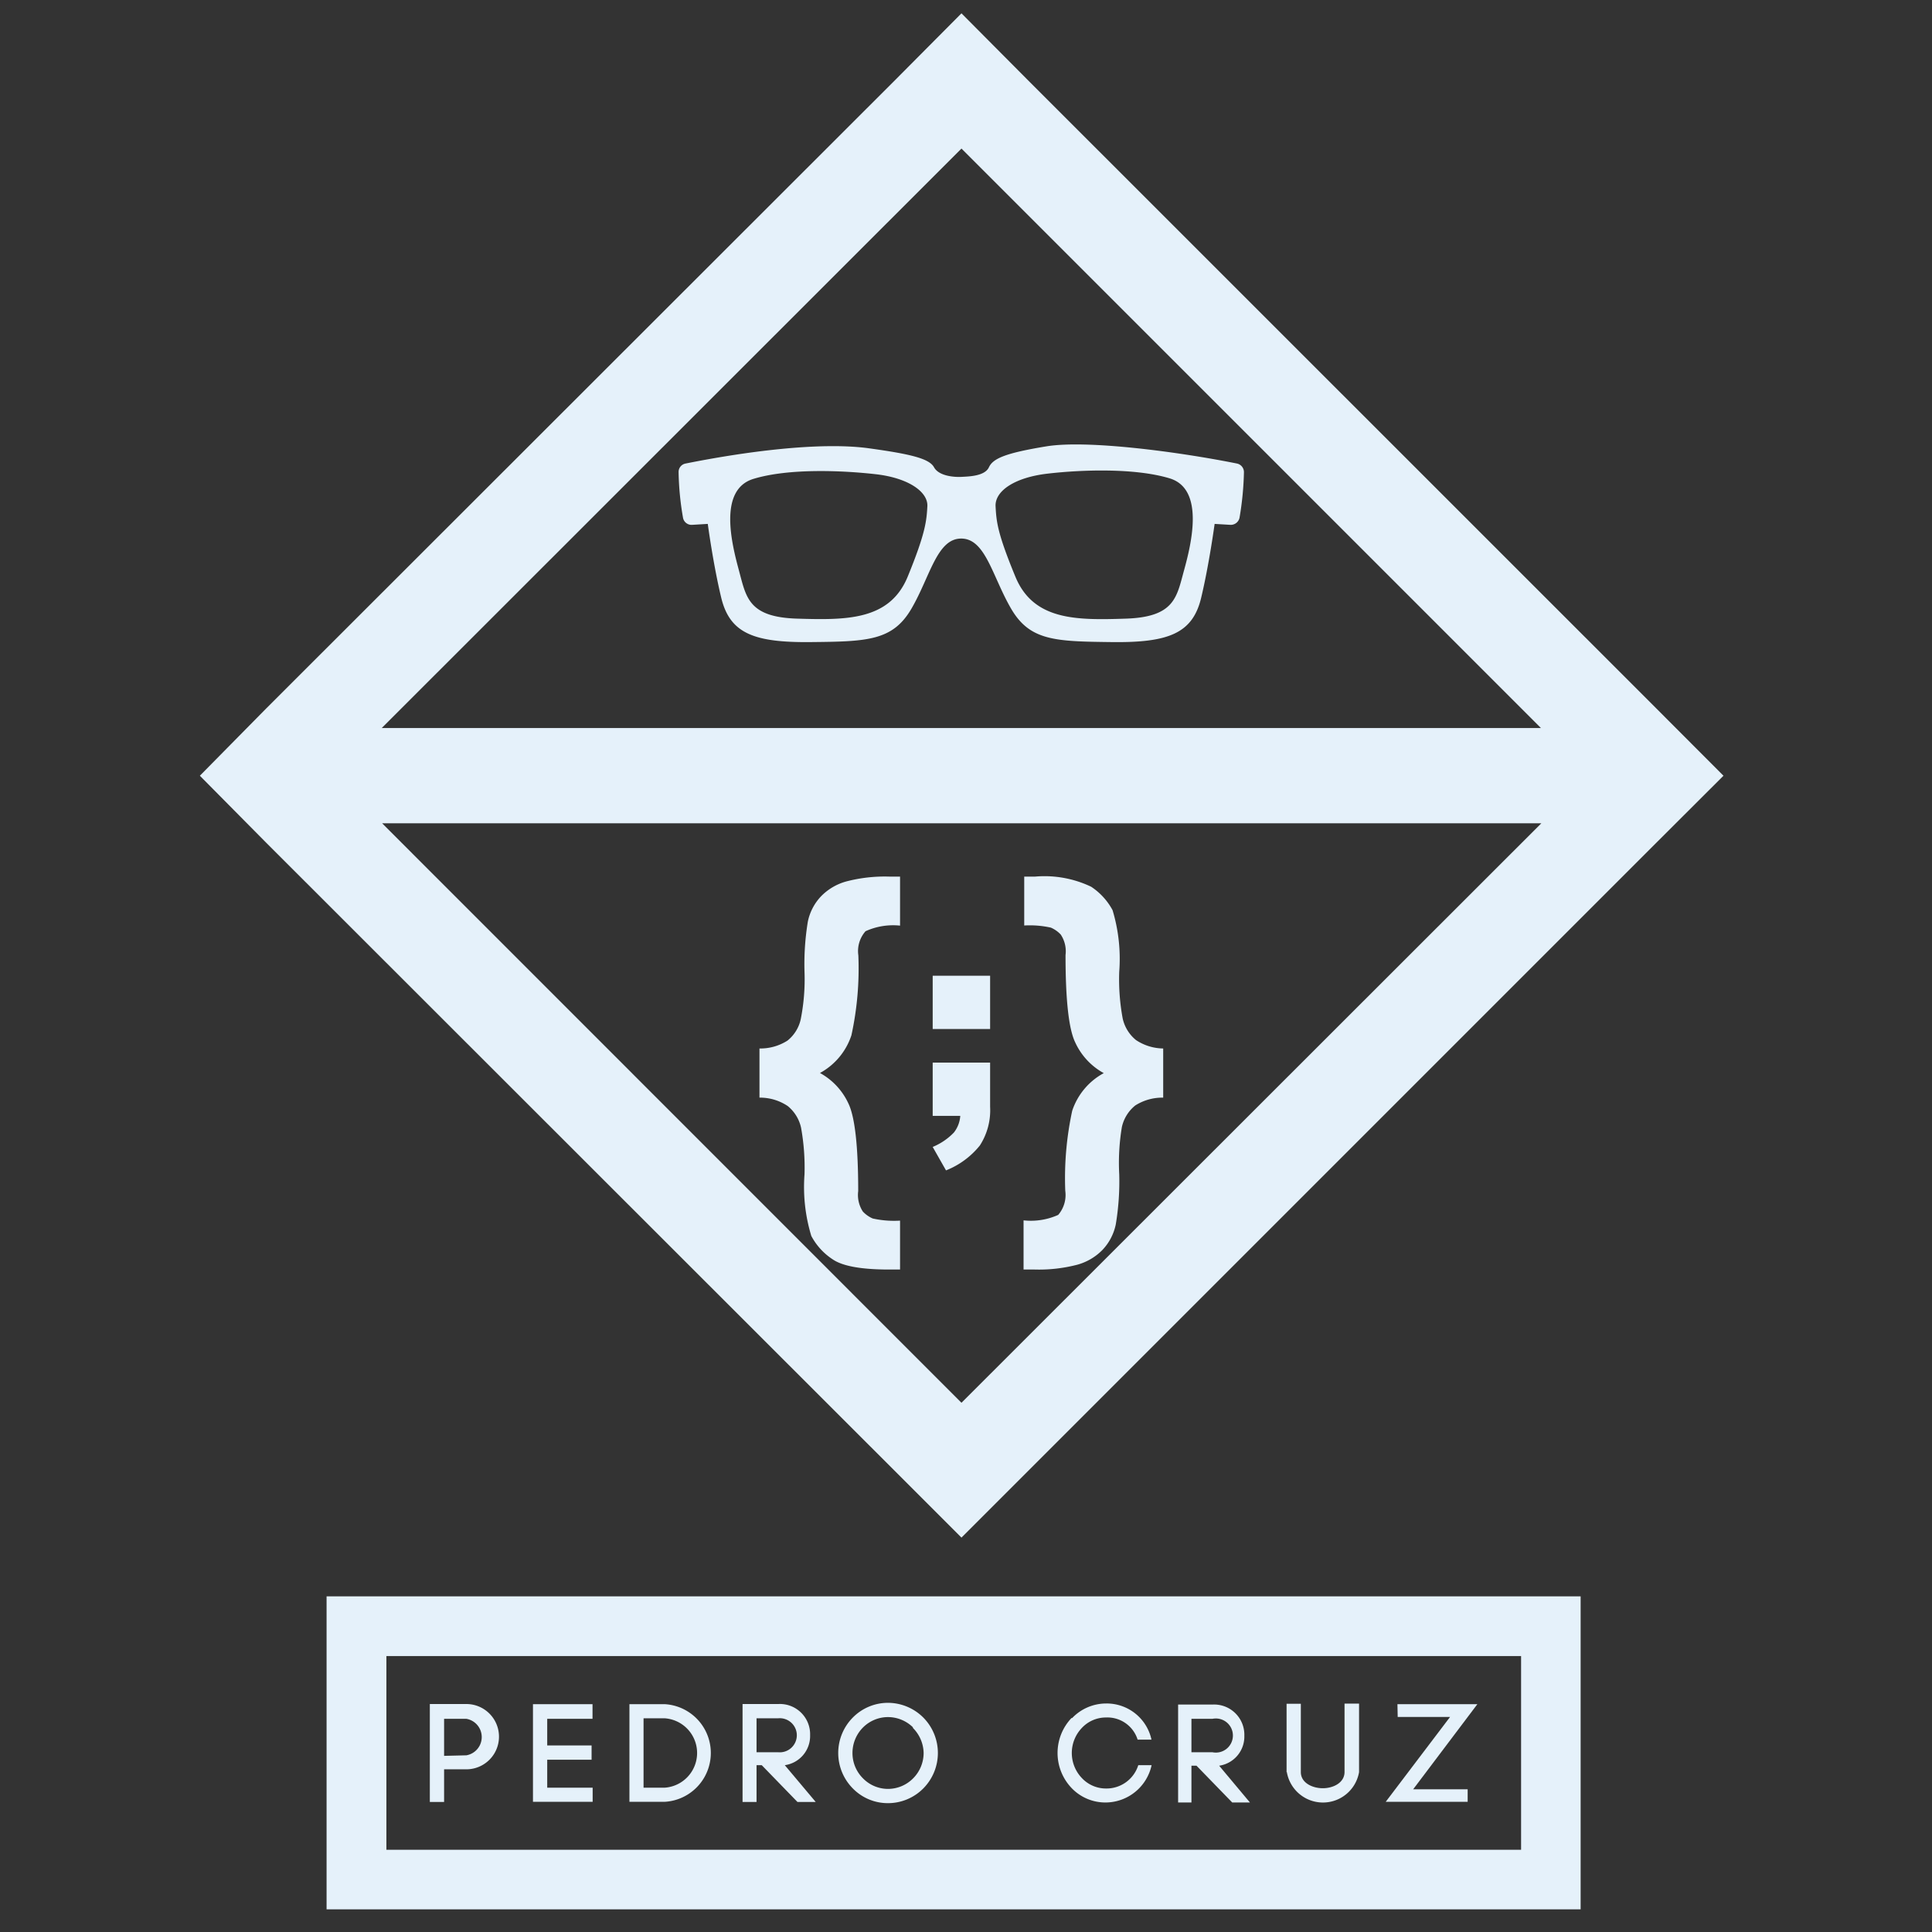 <svg xmlns="http://www.w3.org/2000/svg" viewBox="0 0 145 145"><rect x="0" y="0" width="145" height="145" fill="#333333" stroke="none"/><defs><style>.cls-1{fill:#e5f1fa;}</style></defs><g id="Layer_2" data-name="Layer 2"><path class="cls-1" d="M124.29,53.15,77.22,6.09,72.16,1,67.1,6.09,20,53.15,15,58.22,20,63.27,67.1,110.34l5.06,5.06,5.06-5.06,47.07-47.07,5.06-5.05Zm-52.13-42,43.49,43.49h-87Zm0,94.13L28.68,61.79h87Z"/><path class="cls-1" d="M35,127.89a2.45,2.45,0,0,1,0,4.9H33.33v2.45H32.26v-7.35Zm0,3.85A1.39,1.39,0,0,0,35,129H33.33v2.78Z"/><path class="cls-1" d="M41.07,134.17h3.41v1.06H40V127.9h4.47V129h-3.4V131H44.4v1.07H41.07Z"/><path class="cls-1" d="M49.87,127.9a3.67,3.67,0,0,1,0,7.33H47.24V127.9Zm0,6.27a2.61,2.61,0,0,0,0-5.21H48.3v5.21Z"/><path class="cls-1" d="M56.74,131.51h1.67a1.28,1.28,0,1,0,0-2.55H56.78v6.28H55.73v-7.35h2.68a2.27,2.27,0,0,1,2.39,2.34,2.21,2.21,0,0,1-1.9,2.25l2.32,2.76H59.85l-2.68-2.76h-.43Z"/><path class="cls-1" d="M64,128.91a3.71,3.71,0,0,1,2.64-1.11,3.77,3.77,0,0,1,2.66,1.11,3.78,3.78,0,0,1,0,5.31,3.73,3.73,0,0,1-2.66,1.11A3.67,3.67,0,0,1,64,134.22a3.78,3.78,0,0,1,0-5.31Zm4.54.75a2.69,2.69,0,0,0-1.9-.79,2.66,2.66,0,0,0-1.88.79,2.71,2.71,0,0,0-.78,1.9,2.67,2.67,0,0,0,.78,1.9,2.63,2.63,0,0,0,1.88.8,2.66,2.66,0,0,0,1.9-.8,2.7,2.7,0,0,0,.78-1.9A2.73,2.73,0,0,0,68.49,129.66Z"/><path class="cls-1" d="M80.47,128.94A3.54,3.54,0,0,1,83,127.85a3.44,3.44,0,0,1,3.42,2.71H85.38A2.38,2.38,0,0,0,83,128.9a2.47,2.47,0,0,0-1.81.79,2.72,2.72,0,0,0,0,3.75,2.47,2.47,0,0,0,1.81.79,2.5,2.5,0,0,0,2.43-1.75h1a3.55,3.55,0,0,1-3.47,2.8,3.5,3.5,0,0,1-2.54-1.09,3.81,3.81,0,0,1,0-5.25Z"/><path class="cls-1" d="M89.37,131.51H91A1.28,1.28,0,1,0,91,129H89.42v6.28h-1v-7.35H91a2.27,2.27,0,0,1,2.39,2.34,2.21,2.21,0,0,1-1.89,2.25l2.31,2.76H92.48l-2.68-2.76h-.42Z"/><path class="cls-1" d="M96.56,133v-5.13h1.07V133c0,.81.87,1.21,1.65,1.21s1.63-.41,1.63-1.22v-5.13H102V133a2.75,2.75,0,0,1-5.42,0Z"/><path class="cls-1" d="M104.88,127.9h6l-4.82,6.39h4.09v.94H104l4.83-6.37h-3.93Z"/><path class="cls-1" d="M114.16,124.29v14.54H29V124.29h85.17m4.47-4.48H24.51V143.3h94.12V119.81Z"/><path class="cls-1" d="M92.84,34.79C88.41,33.9,81.57,33,78.53,33.5s-4,.9-4.31,1.57-1.51.69-2.06.72-1.7-.06-2.06-.72-1.78-1-5-1.44c-3.65-.47-9.21.27-13.65,1.16a.64.64,0,0,0-.52.65,21.75,21.75,0,0,0,.33,3.41.65.65,0,0,0,.69.54l1.17-.07s.4,3,1,5.5c.64,2.71,2.44,3.41,6.7,3.37s6.17-.09,7.58-2.5,1.91-5.27,3.74-5.27,2.34,2.86,3.75,5.27,3.31,2.45,7.57,2.5,6.07-.66,6.7-3.37c.59-2.48,1-5.5,1-5.5l1.18.07a.67.67,0,0,0,.69-.54,23.05,23.05,0,0,0,.33-3.41A.66.66,0,0,0,92.84,34.79Zm-24.72,8.5c-1.36,3.29-4.62,3.25-8.29,3.14S56,44.82,55.46,42.82s-1.57-6.07,1.09-6.88,6.7-.63,9.17-.35S69.66,36.92,69.6,38,69.47,40,68.12,43.29Zm20.74-.47c-.55,2-.7,3.49-4.37,3.61s-6.92.15-8.28-3.14S74.78,39.14,74.72,38s1.41-2.16,3.88-2.45,6.53-.45,9.18.35S89.41,40.83,88.86,42.82Z"/><path class="cls-1" d="M57,82.38V78.69a3.78,3.78,0,0,0,2.1-.59,2.82,2.82,0,0,0,1-1.62,15.4,15.4,0,0,0,.28-3.54,19.67,19.67,0,0,1,.25-3.77,3.89,3.89,0,0,1,1-1.91,4.19,4.19,0,0,1,1.9-1.11,11.44,11.44,0,0,1,3.21-.36h.81v3.68a5,5,0,0,0-2.59.42,2.25,2.25,0,0,0-.54,1.81,23.46,23.46,0,0,1-.52,6,5,5,0,0,1-2.36,2.83,5,5,0,0,1,2.14,2.3c.48,1,.73,3.2.73,6.56a2.27,2.27,0,0,0,.35,1.54,2.23,2.23,0,0,0,.74.52,7.36,7.36,0,0,0,2.05.16v3.67H66.7c-2.07,0-3.47-.26-4.2-.76a4.76,4.76,0,0,1-1.61-1.76,12.64,12.64,0,0,1-.51-4.62,16.79,16.79,0,0,0-.26-3.51,2.9,2.9,0,0,0-1-1.62A3.73,3.73,0,0,0,57,82.38Z"/><path class="cls-1" d="M87.3,78.69v3.69a3.78,3.78,0,0,0-2.1.59,2.88,2.88,0,0,0-1,1.61A16.32,16.32,0,0,0,84,88.13a19.54,19.54,0,0,1-.26,3.77,3.94,3.94,0,0,1-1,1.91,4.21,4.21,0,0,1-1.89,1.11,11.44,11.44,0,0,1-3.21.36h-.82V91.59a5,5,0,0,0,2.6-.41,2.29,2.29,0,0,0,.53-1.81,23.93,23.93,0,0,1,.52-6,5,5,0,0,1,2.37-2.83,5,5,0,0,1-2.14-2.3c-.49-1-.73-3.2-.73-6.56a2.26,2.26,0,0,0-.36-1.54,2.23,2.23,0,0,0-.74-.52,7.31,7.31,0,0,0-2-.16V65.79h.82a8.12,8.12,0,0,1,4.2.76,4.86,4.86,0,0,1,1.61,1.76A12.64,12.64,0,0,1,84,72.93a16.12,16.12,0,0,0,.26,3.51,2.89,2.89,0,0,0,1,1.62A3.76,3.76,0,0,0,87.3,78.69Z"/><path class="cls-1" d="M70,73.23h4.31v4H70Zm0,6.52h4.31v3.32a4.87,4.87,0,0,1-.77,2.9A6.17,6.17,0,0,1,71,87.84L70,86.08A4.69,4.69,0,0,0,71.59,85a2.26,2.26,0,0,0,.48-1.25H70Z"/></g></svg>